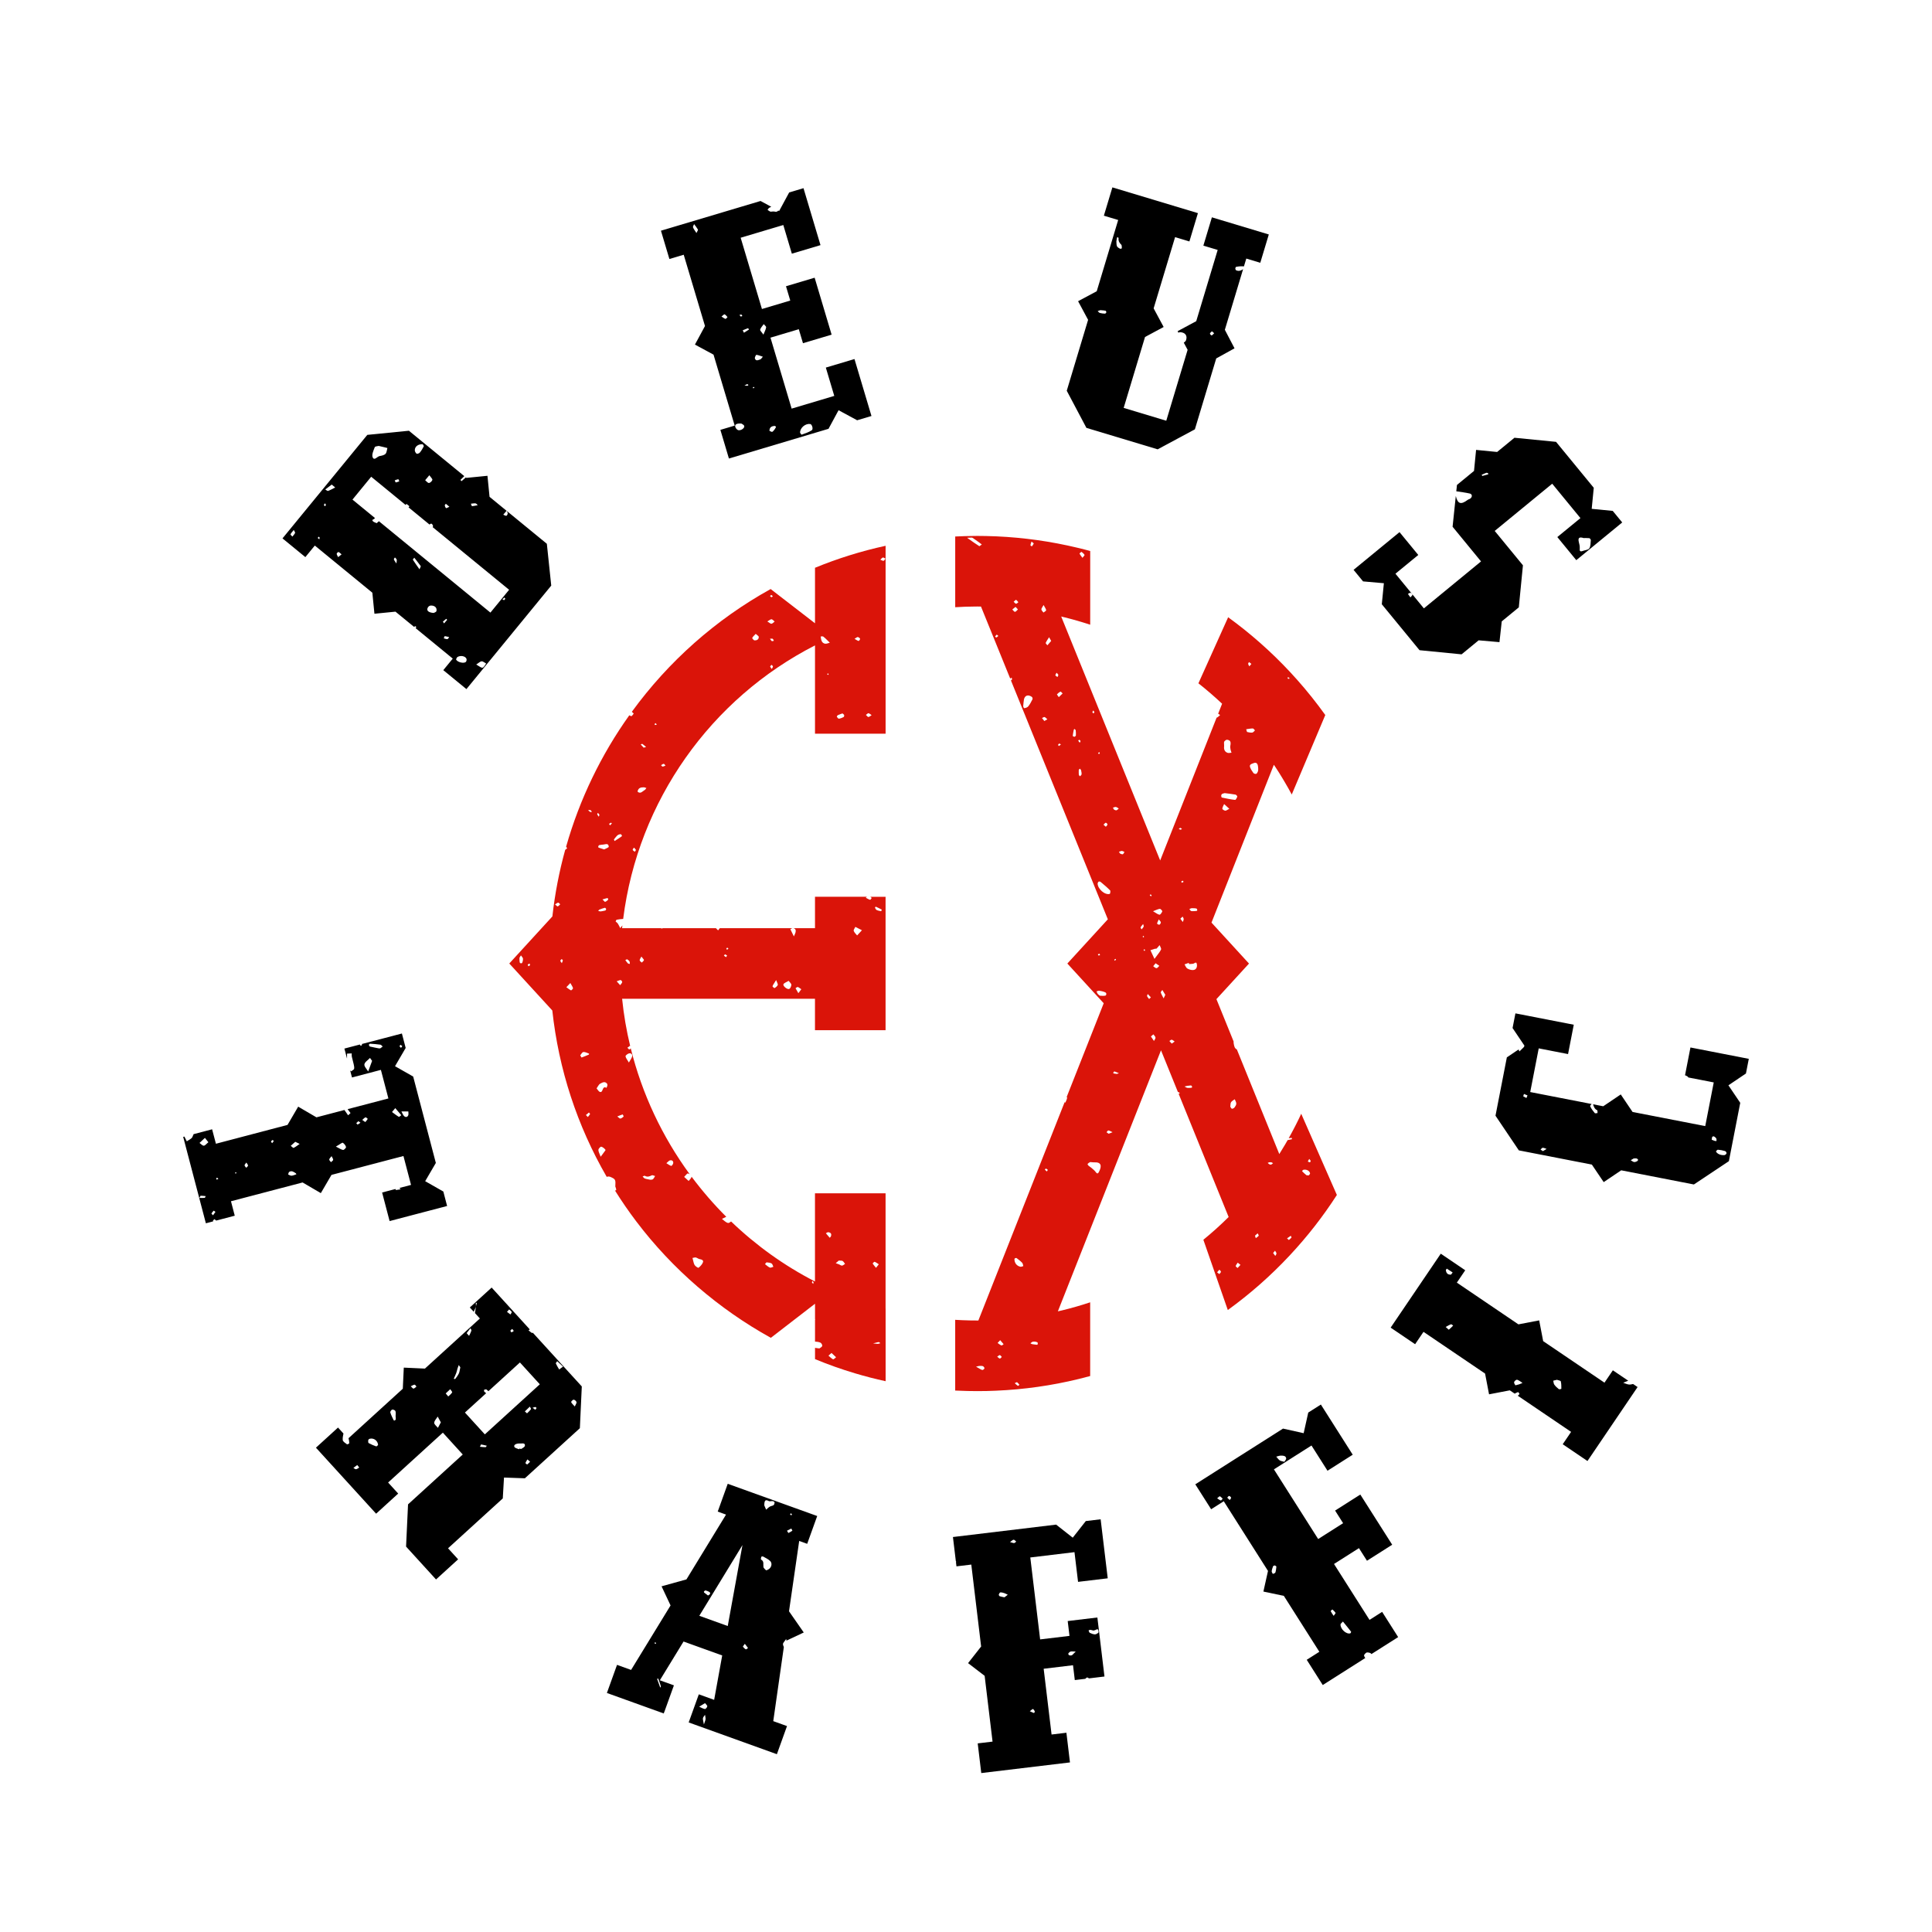 <?xml version="1.0" encoding="utf-8"?>
<!-- Generator: Adobe Illustrator 26.0.1, SVG Export Plug-In . SVG Version: 6.00 Build 0)  -->
<svg version="1.1" id="Слой_1" xmlns="http://www.w3.org/2000/svg" xmlns:xlink="http://www.w3.org/1999/xlink" x="0px" y="0px"
	 viewBox="0 0 1000 1000" style="enable-background:new 0 0 1000 1000;" xml:space="preserve">
<style type="text/css">
	.st0{fill:#DA1409;}
</style>
<g>
	<polygon points="581.03,494.59 581.04,494.58 581.03,494.56 	"/>
	<path d="M789.01,541.18l-0.07-0.1c0,0.05,0.01,0.09,0.01,0.14L789.01,541.18z"/>
	<path class="st0" d="M458.37,677.33v-59.68h-36.54v45.64c-16.03-8.24-30.62-18.76-43.42-31.06c-0.57,0.46-1.13,0.86-1.59,0.77
		c-1.14-0.23-2.11-1.35-3.15-2.1c0.68-0.33,1.38-0.67,2.25-1.09c-6.49-6.47-12.49-13.42-17.96-20.76c-0.1,0.76-0.97,1.48-1.51,2.22
		c-0.68-0.62-1.36-1.23-2.33-2.11c0.82-0.79,1.48-1.86,1.94-1.78c0.29,0.05,0.64,0.21,0.96,0.43
		c-14.21-19.4-24.68-41.54-30.54-65.19c-0.18,0.25-0.46,0.47-0.73,0.59c-0.15,0.06-0.54-0.46-1.02-0.9
		c0.58-0.43,0.94-0.71,1.31-0.99c0.05,0.07,0.11,0.14,0.17,0.21c-1.94-8.03-3.36-16.23-4.2-24.56v0h99.82v16.25h36.54v-16.25v-36.54
		v-16.25h-7.91c0.25,0.2,0.49,0.42,0.74,0.61c-0.28,0.34-0.64,1-0.82,0.95c-0.69-0.18-1.32-0.59-2.24-1.06
		c0.19-0.17,0.37-0.34,0.53-0.51h-26.83v16.25h-11.28c1.17,0.19,1.52,1.04,1.19,2.23c-0.13,0.48-0.37,0.92-0.84,2.03
		c-0.95-1.93-1.39-2.82-1.83-3.72c0.35-0.17,0.7-0.46,1.04-0.54h-37.56c-0.17,0.25-0.53,0.65-0.88,1.14
		c-0.41-0.42-0.78-0.79-1.12-1.14h-27.49c-0.23,0.09-0.48,0.24-0.64,0.17c-0.11-0.05-0.22-0.1-0.33-0.17h-20.12
		c0.05-0.48,0.11-0.95,0.17-1.43c-0.37,0.47-0.75,0.93-1.12,1.4c-0.4-0.78-0.76-1.59-1.23-2.32c-0.29-0.44-0.77-0.75-1.16-1.12
		c0.19-0.34,0.31-0.86,0.52-0.89c1.12-0.21,2.25-0.37,3.39-0.42c7.67-61.18,45.46-114.09,99.29-141.58v45.7h36.54v-59.69v-37.57
		c-12.65,2.75-24.86,6.59-36.54,11.38v28.73l-22.96-17.72c-28.49,15.76-52.95,37.57-71.85,63.54c0.33,0.3,0.64,0.63,0.98,0.92
		c-0.42,0.47-0.9,1.37-1.24,1.32c-0.35-0.05-0.68-0.22-1.05-0.44c-14.58,20.45-25.72,43.44-32.71,68.03
		c0.18,0.26,0.35,0.5,0.55,0.79c-0.39,0.3-0.75,0.71-1.02,0.83c-3.09,11.19-5.33,22.7-6.63,34.46l-22.31,24.37l22.27,24.32
		c3.31,30.51,12.86,59.66,28.18,86.14c0.34-0.3,1.32-0.25,1.87-0.01c2.68,1.17,2.77,1.41,2.56,4.97c0.37,1.04,0.91,2.2-0.19,2.06
		c3.42,5.44,7.07,10.78,11,15.96c18.73,24.75,42.68,45.35,69.69,60.31l22.87-17.65v7.97c0.02,0.05,0.06,0.1,0.07,0.15
		c0.02,0.1-0.01,0.2-0.07,0.32v11.16c0.94,0.02,1.91,0.18,2.77,0.53c0.49,0.2,1.02,1.11,0.97,1.64c-0.05,0.49-0.81,0.96-1.35,1.3
		c-0.25,0.15-0.7-0.03-1.46-0.1c-0.23-0.05-0.56-0.08-0.93-0.14v5.84c6.76,2.8,13.65,5.25,20.67,7.34
		c5.21,1.56,10.53,2.94,15.87,4.09V677.33z M453.27,469.29c1.06,0.48,2.11,0.97,3.13,1.52c0.03,0.02-0.27,0.85-0.32,0.84
		c-0.8-0.16-1.64-0.3-2.37-0.66c-0.39-0.2-0.58-0.81-0.84-1.22C453.06,469.53,453.23,469.27,453.27,469.29z M442.74,479.75
		c1.06,0.55,2.13,1.1,3.39,1.74c-1.55,1.67-2.02,2.18-2.49,2.69c-0.61-0.78-1.47-1.48-1.75-2.37
		C441.71,481.27,442.43,480.45,442.74,479.75z M412.93,510.87c0.66,0.24,1.23,0.76,1.83,1.16c-0.38,0.51-0.76,1.02-1.53,2.04
		c-0.7-1.23-1.08-1.9-1.46-2.58C412.17,511.27,412.66,510.77,412.93,510.87z M405.5,509.49c0.28-0.73,1.52-1.07,2.69-1.81
		c0.61,0.82,1.41,1.42,1.4,2.01c-0.01,0.76-0.48,1.9-1.08,2.18C407.57,512.33,405.15,510.39,405.5,509.49z M401.73,507.28
		c0.51,1.45,1.02,2.17,0.84,2.56c-0.31,0.66-1.01,1.19-1.66,1.59c-0.13,0.08-1.12-0.72-1.06-0.94
		C400.03,509.83,400.53,509.26,401.73,507.28z M376.67,490.59c0.12,0.01,0.35,0.38,0.31,0.43c-0.15,0.21-0.38,0.35-0.69,0.61
		c-0.16-0.37-0.27-0.61-0.38-0.84C376.17,490.71,376.42,490.57,376.67,490.59z M375.27,493.96c0.38,0.14,0.72,0.4,1.07,0.61
		c-0.18,0.29-0.35,0.57-0.53,0.86c-0.33-0.23-0.66-0.47-1.11-0.78C374.96,494.32,375.19,493.93,375.27,493.96z M428.65,349.34
		c-0.17-0.12-0.34-0.23-0.52-0.36c0.11-0.16,0.21-0.31,0.31-0.46c0.16,0.12,0.38,0.21,0.46,0.37
		C428.94,348.98,428.74,349.19,428.65,349.34z M456.98,288.57c0.4-0.06,0.88,0.35,1.32,0.56c-0.31,0.4-0.55,1.02-0.94,1.13
		c-0.4,0.11-0.94-0.28-1.71-0.57C456.24,289.17,456.58,288.64,456.98,288.57z M449.53,369.16c0.59,0.14,1.09,0.65,1.62,1
		c-0.55,0.34-1.08,0.84-1.68,0.96c-0.3,0.06-0.72-0.59-1.28-1.08C448.77,369.64,449.22,369.09,449.53,369.16z M443.98,329.74
		c0.46,0.07,1.04,0.48,1.21,0.9c0.1,0.24-0.58,1.16-0.77,1.12c-0.61-0.13-1.15-0.57-2.11-1.11
		C443.18,330.15,443.62,329.69,443.98,329.74z M433.65,370.18c0.81-0.39,1.67-0.65,2.42-0.92c0.42,0.4,0.8,0.59,0.86,0.87
		c0.07,0.31-0.05,0.9-0.26,1c-0.77,0.39-1.61,0.75-2.45,0.86c-0.32,0.04-0.8-0.55-1.07-0.96C433.08,370.9,433.4,370.3,433.65,370.18
		z M426.1,329.48c0.72,0.5,1.34,1.17,1.98,1.78c0.48,0.46,0.95,0.93,1.43,1.4c-0.84,0.19-1.73,0.67-2.5,0.51
		c-1.73-0.36-2.02-1.93-2.22-3.73C425.28,329.45,425.81,329.28,426.1,329.48z M399.51,346.27c-0.46-0.65-0.87-0.98-0.86-1.29
		c0.02-0.3,0.47-0.58,0.74-0.86c0.23,0.27,0.61,0.52,0.66,0.82C400.09,345.24,399.8,345.6,399.51,346.27z M399.5,331.82
		c-0.3-0.12-0.48-0.56-0.98-1.21c0.76,0,1.19-0.13,1.4,0.03c0.3,0.22,0.44,0.67,0.64,1.02C400.2,331.72,399.78,331.93,399.5,331.82z
		 M399.18,307.96c0.31,0.12,0.55,0.4,0.82,0.61c-0.21,0.19-0.41,0.52-0.63,0.53c-0.23,0.01-0.47-0.29-0.79-0.51
		C398.82,308.33,399.08,307.92,399.18,307.96z M399.36,320.52c0.58,0.11,1.06,0.77,1.59,1.19c-0.55,0.41-1.05,1.05-1.65,1.14
		c-0.45,0.08-1.02-0.53-2.13-1.19C398.32,321.03,398.9,320.44,399.36,320.52z M391.15,328.09c0.71,0.67,1.56,1.1,1.58,1.56
		c0.06,1.38-1.06,1.86-2.18,1.81c-0.45-0.02-1.29-1.08-1.2-1.28C389.71,329.48,390.38,328.94,391.15,328.09z M343.55,395.36
		c0.3,0,0.6,0.59,0.91,0.92c-0.5,0.18-0.99,0.45-1.5,0.51c-0.19,0.03-0.45-0.4-0.79-0.73C342.66,395.79,343.1,395.36,343.55,395.36z
		 M339.31,374.28c0.18,0.21,0.36,0.41,0.66,0.76c-0.4,0.11-0.64,0.24-0.87,0.22c-0.12-0.01-0.33-0.35-0.29-0.45
		C338.91,374.6,339.14,374.45,339.31,374.28z M332.47,385.04c0.69,0.47,1.31,1.05,1.95,1.59c-0.31,0.09-0.62,0.18-1.25,0.36
		c-0.43-0.47-0.97-1.06-1.52-1.65C331.93,385.22,332.32,384.94,332.47,385.04z M333.47,407.52c0.41,0.13,0.76,0.25,1.11,0.36
		c-0.19,0.26-0.36,0.54-0.57,0.78c-0.12,0.14-0.29,0.23-0.45,0.33c-1.04,0.63-1.9,1.92-3.36,0.96c-0.12-0.08-0.2-0.35-0.16-0.5
		C330.54,407.58,332.01,407.49,333.47,407.52z M328.14,438.72c0.35,0.38,0.77,0.72,1.01,1.16c0.08,0.14-0.32,0.54-0.59,0.99
		c-0.39-0.33-0.96-0.59-1.07-0.99C327.41,439.58,327.9,439.11,328.14,438.72z M270.04,498.56c-1.33,0.29-1.05-0.99-1.16-1.81
		c-0.02-0.18,0-0.37,0-1.03c0.11-0.18,0.43-0.7,0.75-1.22c0.38,0.58,1.03,1.14,1.07,1.74C270.74,497.04,270.43,498.47,270.04,498.56
		z M274.33,499.54c-0.08,0.23-0.45,0.35-0.79,0.6c-0.18-0.35-0.46-0.77-0.41-0.83c0.26-0.25,0.62-0.4,0.95-0.58
		C274.18,499,274.41,499.32,274.33,499.54z M309.46,420.75c0.27,0.31,0.59,0.59,0.78,0.94c0.08,0.15-0.12,0.45-0.31,1.03
		c-0.41-0.61-0.71-0.91-0.81-1.26C309.06,421.28,309.34,420.99,309.46,420.75z M288.65,469.16c-0.22,0.08-0.68-0.5-1.37-1.05
		c0.76-0.44,1.2-0.88,1.65-0.89c0.34,0,0.68,0.55,1.03,0.86C289.53,468.47,289.15,468.98,288.65,469.16z M290.8,498.54
		c-0.43-0.67-0.81-1-0.77-1.27c0.04-0.32,0.45-0.58,0.69-0.87c0.21,0.22,0.57,0.43,0.58,0.66
		C291.31,497.41,291.08,497.77,290.8,498.54z M295.56,512.62c-0.86-0.44-1.62-1.07-2.41-1.64c0.53-0.56,1.06-1.12,2.06-2.17
		c0.69,1.26,1.22,1.93,1.37,2.68C296.65,511.8,295.7,512.69,295.56,512.62z M300.32,546.24c0.5-0.57,1.01-1.65,1.63-1.72
		c0.94-0.1,1.95,0.5,2.93,0.83c0.03,0.01,0.02,0.46-0.06,0.49c-1.25,0.54-2.5,1.06-3.78,1.52
		C300.96,547.39,300.68,546.81,300.32,546.24z M304.26,578.18c-0.33-0.35-0.66-0.69-0.99-1.04c0.52-0.44,1.04-0.88,1.57-1.32
		c0.27,0.38,0.64,0.74,0.58,0.84C305.09,577.19,304.66,577.67,304.26,578.18z M305.55,420.28c-0.33-0.14-0.59-0.45-1.18-0.92
		c0.7-0.04,1.06-0.18,1.26-0.05c0.31,0.21,0.5,0.59,0.75,0.89C306.09,420.24,305.77,420.38,305.55,420.28z M310.91,598.72
		c-0.61-1.71-1.22-2.65-1.18-3.56c0.02-0.6,1.1-1.73,1.46-1.64c0.85,0.21,1.67,0.92,2.23,1.65
		C313.55,595.33,312.6,596.36,310.91,598.72z M313.89,563.07c-2.38-1.39-1.55,2.88-3.48,2.07c-0.57-0.24-0.93-1-1.62-1.79
		c0.68-0.93,1.11-2.06,1.9-2.46c1.01-0.52,2.32-1.38,3.45-0.07c0.21,0.24,0.29,0.71,0.24,1.05
		C314.32,562.28,314.06,562.67,313.89,563.07z M309.65,471.55c0.18-0.25,0.32-0.62,0.56-0.72c0.94-0.39,1.9-0.72,2.88-0.97
		c0.16-0.04,0.6,0.4,0.64,0.66c0.04,0.24-0.24,0.71-0.47,0.78c-0.84,0.23-1.71,0.33-2.39,0.45
		C310.34,471.66,310,471.6,309.65,471.55z M314.79,465.68c-0.46,0.45-1,0.91-1.58,1.11c-0.21,0.07-0.65-0.57-1.37-1.25
		c1.17-0.34,1.91-0.57,2.67-0.73C314.54,464.8,314.89,465.59,314.79,465.68z M312.7,439.66c-1.13-0.36-1.99-0.62-2.83-0.92
		c-0.12-0.04-0.28-0.31-0.25-0.41c0.1-0.31,0.23-0.8,0.44-0.86c0.68-0.19,1.41-0.26,2.12-0.31c1.16-0.08,2.78-0.96,2.91,1.11
		C315.11,438.7,313.45,439.24,312.7,439.66z M315.75,427.22c-0.22-0.34-0.36-0.57-0.51-0.8c0.33-0.2,0.64-0.45,0.99-0.59
		c0.09-0.04,0.31,0.24,0.47,0.37C316.42,426.5,316.14,426.81,315.75,427.22z M318.09,435.32c-0.1-0.3-0.37-0.76-0.27-0.88
		c1.01-1.18,1.76-2.8,3.66-2.64c0.2,0.37,0.54,0.89,0.49,0.93c-0.53,0.44-1.12,0.82-1.7,1.2
		C319.56,434.41,318.82,434.86,318.09,435.32z M331.99,495.11c0.82,1.12,1.39,1.61,1.31,1.84c-0.18,0.5-0.71,0.86-1.1,1.28
		c-0.39-0.39-1.07-0.75-1.1-1.17C331.05,496.56,331.55,496,331.99,495.11z M324.64,496.54c0.45,0.29,0.92,0.65,1.19,1.1
		c0.2,0.33,0.12,0.85,0.16,1.29c-0.34-0.09-0.78-0.08-1-0.3c-0.49-0.48-0.86-1.08-1.33-1.7
		C324.15,496.73,324.5,496.46,324.64,496.54z M321.29,507.29c0.29,0.01,0.83,0.8,0.75,1.1c-0.16,0.56-0.68,1.02-1.05,1.53
		c-0.49-0.54-0.97-1.08-1.79-1.99C320.12,507.62,320.71,507.26,321.29,507.29z M322.77,577.93c-0.47,0.45-1.06,0.92-1.67,1.03
		c-0.35,0.07-0.83-0.53-1.59-1.08c1.14-0.46,1.95-0.81,2.78-1.06C322.35,576.81,322.87,577.83,322.77,577.93z M327.2,546.77
		c-0.2,0.92-0.89,1.73-1.69,3.2c-0.86-1.5-1.62-2.33-1.73-3.25c-0.05-0.43,1.07-1.3,1.78-1.48
		C326.53,544.99,327.45,545.62,327.2,546.77z M337.93,610.38c-0.36,0.29-1.02,0.2-1.35,0.25c-1.09-0.23-2.01-0.34-2.85-0.65
		c-0.43-0.16-0.74-0.67-1.11-1.02c0.39-0.13,0.92-0.5,1.16-0.36c1.3,0.77,2.38,0.34,3.58-0.26c0.41-0.21,1.13,0.24,1.71,0.38
		C338.7,609.29,338.43,609.98,337.93,610.38z M347.46,603.47c-0.74-0.16-1.39-0.72-2.55-1.41c0.89-0.72,1.31-1.31,1.84-1.44
		c1-0.25,1.82,0.25,1.72,1.39C348.41,602.55,347.7,603.52,347.46,603.47z M363.86,653.32c-0.39,1.12-1.36,2.12-2.3,2.87
		c-0.21,0.17-1.61-0.73-2.03-1.42c-0.54-0.9-0.65-2.07-1.09-3.65c0.74-0.12,1.28-0.35,1.74-0.24c0.68,0.16,1.29,0.73,1.97,0.84
		C363.17,651.88,364.23,652.27,363.86,653.32z M398.48,656.1c-0.91-0.39-1.67-1.15-2.52-1.78c0.42-0.48,0.66-0.95,0.85-0.93
		c0.87,0.1,1.82,0.16,2.55,0.57c0.48,0.27,0.63,1.13,0.93,1.72C399.68,655.84,398.94,656.3,398.48,656.1z M420.92,664.55
		c-0.31-0.36-0.59-0.56-0.66-0.81c-0.05-0.2,0.18-0.47,0.28-0.7c0.18,0.2,0.45,0.37,0.52,0.6
		C421.14,663.85,421,664.13,420.92,664.55z M428.61,637.79c1.23,0.11,1.96,0.7,1.49,2.08c-0.1,0.3-0.41,0.53-0.63,0.8
		c-0.66-0.77-1.31-1.53-2-2.34C428.03,638.06,428.33,637.77,428.61,637.79z M431.19,703.58c-0.89-0.44-1.6-1.24-2.38-1.9
		c0.44-0.39,0.89-0.78,1.58-1.39c0.88,0.83,1.62,1.53,2.36,2.22C432.22,702.89,431.47,703.72,431.19,703.58z M435.83,655.08
		c-0.45,0.06-0.96-0.41-1.46-0.61c-0.59-0.24-1.2-0.44-1.8-0.66c0.6-0.51,1.21-1.01,1.61-1.35c0.94,0.1,1.58-0.02,1.98,0.24
		c0.51,0.34,0.83,0.98,1.23,1.48C436.87,654.52,436.38,655.01,435.83,655.08z M452.69,653.1c0.78,0.29,1.46,0.84,2.18,1.29
		c-0.39,0.49-0.77,0.98-1.44,1.83c-0.78-0.95-1.33-1.54-1.74-2.21C451.65,653.93,452.48,653.02,452.69,653.1z M454.46,695.57
		c-0.36,0.04-0.73-0.05-2.54-0.23c1.96-0.47,2.45-0.68,2.93-0.67c0.28,0.01,0.54,0.37,0.82,0.57
		C455.26,695.36,454.86,695.52,454.46,695.57z"/>
	<path class="st0" d="M673.51,576.48c-0.4,0.88-0.82,1.74-1.23,2.61c-0.27,0.56-0.54,1.11-0.82,1.66c-0.26,0.52-0.51,1.05-0.78,1.56
		c-0.33,0.65-0.66,1.3-1.01,1.95c-0.39,0.78-0.8,1.55-1.23,2.31c-0.46,0.86-0.94,1.71-1.41,2.56c0.53-0.06,1.05-0.12,1.57-0.17
		c0.02,0,0.13,0.69,0.12,0.69c-0.74,0.17-1.49,0.33-2.24,0.48c-0.45,0.8-0.9,1.59-1.38,2.38c-0.9,1.55-1.84,3.09-2.81,4.62
		c-0.04,0.07-0.09,0.14-0.13,0.21l-21.97-54.15c-0.63-0.28-1.13-0.81-1.35-1.8c-0.04-0.18-0.09-0.36-0.14-0.55
		c-0.18-0.72-0.23-1.3-0.19-1.78l-8.89-21.91l16.86-18.41l-19.41-21.2l32.28-81.7c0.39,0.57,0.77,1.15,1.15,1.73
		c0.46,0.71,0.91,1.42,1.38,2.13c0.48,0.75,0.95,1.51,1.41,2.28c0.22,0.35,0.43,0.69,0.63,1.05c0.35,0.56,0.69,1.13,1.02,1.71
		c1.27,2.14,2.5,4.31,3.67,6.5l17.36-41.14c-4.52-6.31-9.38-12.4-14.57-18.24c-9.52-10.74-20.16-20.6-31.57-29.29
		c-1.38-1.05-2.75-2.07-4.14-3.08l-15.39,34.2c4.23,3.33,8.32,6.86,12.26,10.56l-2.04,5.18c0.35,0.24,0.68,0.47,1.01,0.69
		c-0.61,0.47-1.17,1.19-1.83,1.38l-29.19,73.88l-51.23-126.26c0.63,0.15,1.26,0.29,1.88,0.45c1.05,0.26,2.08,0.52,3.11,0.8
		c0.51,0.13,1.01,0.27,1.51,0.41c1.25,0.34,2.5,0.71,3.74,1.08c0.57,0.17,1.14,0.34,1.7,0.52c0.44,0.13,0.89,0.28,1.32,0.41
		c0.58,0.18,1.17,0.38,1.75,0.57V285.2c-0.96-0.27-1.94-0.52-2.9-0.77c-0.63-0.17-1.27-0.33-1.89-0.48
		c-0.57-0.15-1.15-0.29-1.72-0.41c-0.57-0.15-1.14-0.28-1.72-0.4c-1.16-0.28-2.33-0.54-3.5-0.79c-13.84-2.98-28.04-4.63-42.21-4.91
		c-1.5-0.04-2.98-0.05-4.49-0.05c-0.54,0-1.06,0.01-1.6,0.02c-3.28,0.02-6.56,0.12-9.84,0.28v36.61c3.28-0.22,6.55-0.33,9.84-0.35
		c0.54-0.01,1.06-0.02,1.6-0.02c0.64,0,1.27,0.02,1.9,0.03l15.12,37.26c0.24-0.16,0.49-0.31,0.73-0.47c0.08,0.34,0.33,0.83,0.2,0.98
		c-0.16,0.18-0.35,0.33-0.54,0.48l50.15,123.62l-20.96,22.9l18.82,20.56l-19.16,48.49c0.14,0.14,0.23,0.28,0.22,0.38
		c-0.07,0.87-0.58,1.7-0.91,2.54c-0.13-0.06-0.26-0.11-0.4-0.17L506.4,683.49c-0.18,0-0.36,0-0.55,0c-0.54,0-1.06-0.01-1.6-0.02
		c-0.8,0-1.62,0-2.42-0.02l-0.17-0.01c-2.41-0.05-4.83-0.15-7.25-0.3v36.61c2.13,0.11,4.25,0.18,6.37,0.23
		c1.16,0.02,2.31,0.04,3.47,0.04c0.54,0.01,1.06,0.02,1.6,0.02c3.49,0,6.71-0.07,9.74-0.22c14.37-0.61,28.72-2.64,42.64-6.03
		c2.02-0.49,4.04-1.01,6.04-1.56v-38.16c-4.82,1.61-9.71,3.01-14.68,4.21c-0.68,0.16-1.36,0.3-2.04,0.46l53.38-135.11l8.73,21.53
		c0.35,0.18,0.7,0.36,1.05,0.53c-0.2,0.14-0.41,0.34-0.62,0.52l25.85,63.71c-4.17,4.13-8.53,8.07-13.08,11.78l12.65,36.37
		c11.5-8.32,22.25-17.79,31.95-28.16c9.16-9.79,17.36-20.3,24.5-31.4L673.51,576.48z M667.31,350.77c0.09,0.06,0.04,0.37,0.05,0.56
		c-0.28-0.01-0.56,0.01-0.82-0.06c-0.06-0.02-0.03-0.37-0.05-0.71C666.81,350.63,667.1,350.64,667.31,350.77z M634.17,419.6
		c-0.56-0.05-1.53-0.7-1.5-1.01c0.08-0.83,0.59-1.62,0.93-2.42c0.76,0.69,1.51,1.38,2.69,2.46
		C635.28,419.13,634.7,419.65,634.17,419.6z M651.11,396.45c0.1,0.55,0.1,1.13,0.14,1.6c-0.05,0.47,0,0.88-0.14,1.21
		c-0.22,0.48-0.49,1.12-0.89,1.27c-0.39,0.15-1.17-0.07-1.44-0.41c-0.67-0.87-1.27-1.84-1.68-2.86c-0.64-1.6,0.7-1.83,1.7-2.24
		C650.19,394.44,650.87,395.1,651.11,396.45z M646.49,342.68c0.36,0.28,0.72,0.56,1.23,0.95c-0.45,0.54-0.76,0.9-1.06,1.26
		c-0.22-0.43-0.54-0.83-0.61-1.28C646,343.33,646.33,342.99,646.49,342.68z M648.47,377.05c0.37,0,0.73,0.65,1.1,1
		c-0.46,0.4-0.88,1.07-1.38,1.13c-0.86,0.11-1.78-0.1-2.64-0.29c-0.17-0.04-0.23-0.59-0.53-1.43
		C646.25,377.29,647.36,377.04,648.47,377.05z M633.67,383.84c0.31-0.47,1.05-1.03,1.51-0.95c1.72,0.29,2.02,1.11,1.62,3.2
		c-0.12,0.64,0.04,1.35,0.16,2.01c0.09,0.51,0.31,1,0.47,1.5c-0.7,0.03-1.48,0.28-2.09,0.05c-1.95-0.75-1.84-2.49-1.73-3.6
		C633.62,384.91,633.42,384.22,633.67,383.84z M632.56,410.94c0.46-0.25,1.02-0.33,1.35-0.42c2,0.26,3.81,0.44,5.59,0.77
		c0.38,0.07,0.99,0.82,0.92,1.04c-0.22,0.65-0.8,1.73-1.13,1.69c-2.3-0.25-4.58-0.73-6.85-1.21c-0.19-0.04-0.38-0.65-0.36-0.98
		C632.09,411.52,632.3,411.08,632.56,410.94z M559.8,285.65c0.61,0.41,1.17,0.97,1.57,1.59c0.09,0.14-0.54,0.76-1.09,1.49
		c-0.63-0.86-1.16-1.48-1.53-2.18C558.71,286.45,559.69,285.57,559.8,285.65z M506.85,282.67c-1.82-1.13-3.55-2.39-6.3-4.32
		c1.81,0,2.49-0.21,2.87,0.04c1.63,1.06,3.18,2.26,4.76,3.41C507.72,282.11,507.04,282.79,506.85,282.67z M515.7,329.97
		c-0.12,0.06-0.44-0.33-0.66-0.52c0.29-0.33,0.58-0.66,0.86-0.99c0.38,0.31,0.61,0.5,0.85,0.69
		C516.4,329.44,516.09,329.78,515.7,329.97z M508.44,709.09c-0.68-0.14-1.29-0.62-1.93-0.96c-0.44-0.24-0.88-0.49-1.32-0.73
		c0.49-0.12,0.98-0.26,1.47-0.37c0.17-0.04,0.36-0.02,0.72-0.04c0.36,0.03,0.96-0.06,1.42,0.16c0.37,0.18,0.83,0.84,0.75,1.12
		C509.43,708.64,508.77,709.15,508.44,709.09z M517.53,703.18c-0.4-0.02-0.77-0.5-1.38-0.95c0.6-0.39,1.01-0.87,1.36-0.82
		c0.37,0.05,0.68,0.6,1.01,0.94C518.19,702.64,517.85,703.19,517.53,703.18z M518.34,696.4c-0.72-0.29-1.33-0.83-1.99-1.28
		c0.37-0.4,0.75-0.79,1.35-1.44c0.72,0.84,1.25,1.46,1.77,2.07C519.09,695.99,518.59,696.5,518.34,696.4z M526.85,717.3
		c-0.49-0.28-0.89-0.73-1.62-1.37c0.63-0.26,1.09-0.59,1.22-0.48c0.47,0.36,0.82,0.87,1.22,1.32
		C527.4,716.96,526.98,717.38,526.85,717.3z M528.16,655.66c-1.9-0.4-3.07-1.95-3.09-3.89c0.07-0.16,0.1-0.42,0.21-0.46
		c0.29-0.1,0.72-0.27,0.9-0.13c1,0.75,2.02,1.52,2.88,2.42c0.38,0.4,0.41,1.13,0.61,1.72C529.17,655.45,528.62,655.76,528.16,655.66
		z M536.82,696.05c-0.86-0.08-1.71-0.17-2.56-0.32c-0.32-0.06-0.61-0.29-0.92-0.44c0.35-0.26,0.67-0.6,1.06-0.77
		c0.31-0.14,0.7-0.07,1.26-0.11c0.32,0.08,0.86,0.14,1.31,0.37c0.17,0.08,0.17,0.59,0.16,0.9
		C537.13,695.8,536.92,696.05,536.82,696.05z M541.84,606.35c-0.31-0.27-0.61-0.55-1.03-0.92c0.2-0.25,0.43-0.62,0.5-0.59
		c0.37,0.15,0.77,0.35,1.01,0.65C542.39,605.59,542.01,606.05,541.84,606.35z M568.94,606.3c-0.47,0.96-0.88,1.65-1.83,0.31
		c-0.63-0.88-1.56-1.55-2.39-2.28c-0.42-0.37-0.93-0.62-1.34-1c-0.23-0.22-0.53-0.77-0.45-0.86c0.32-0.38,0.75-0.71,1.2-0.91
		c0.31-0.14,0.73-0.03,0.66-0.03c0.8,0.05,1.17,0.12,1.54,0.1C570.04,601.42,570.34,603.45,568.94,606.3z M612.61,456.45
		c-0.26,0.13-0.52,0.27-0.93,0.48c-0.1-0.3-0.28-0.65-0.22-0.71c0.21-0.19,0.51-0.34,0.79-0.35
		C612.36,455.86,612.49,456.25,612.61,456.45z M600.34,470.42c0.4-0.04,1.35,1.04,1.25,1.31c-0.25,0.7-1.05,1.8-1.44,1.73
		c-0.97-0.18-1.83-0.93-3.34-1.81C598.4,471.06,599.35,470.52,600.34,470.42z M600.2,489.19c0.28,0.77,0.98,1.73,0.75,2.26
		c-0.55,1.26-1.55,2.31-3.4,4.87c-1.15-2.47-1.62-3.48-2.09-4.49c0.78-0.25,1.55-0.52,2.33-0.75c0.28-0.08,0.7,0.05,0.87-0.11
		C599.22,490.43,599.69,489.79,600.2,489.19z M598.9,478.04c0.11-0.62,0.46-1.2,0.89-2.16c0.57,0.78,1.08,1.17,1.06,1.55
		c-0.01,0.43-0.4,1.07-0.78,1.2C599.78,478.74,598.88,478.18,598.9,478.04z M595.54,462.88c0.2,0.2,0.41,0.39,0.57,0.63
		c0.03,0.04-0.29,0.41-0.33,0.39c-0.24-0.12-0.45-0.31-0.68-0.5C595.29,463.17,595.41,463.03,595.54,462.88z M572.36,425.85
		c0.29-0.02,0.91,0.61,0.87,0.89c-0.05,0.42-0.54,0.79-0.85,1.18c-0.35-0.3-0.7-0.6-1.21-1.04
		C571.68,426.41,572,425.88,572.36,425.85z M568.93,389.3c0.12,0.16,0.36,0.36,0.33,0.46c-0.07,0.23-0.29,0.4-0.45,0.6
		c-0.12-0.15-0.24-0.3-0.44-0.56C568.55,389.63,568.74,389.47,568.93,389.3z M525.36,316.68c-0.42,0.04-0.92-0.77-1.39-1.21
		c0.52-0.42,1.04-0.84,1.68-1.35c0.55,0.59,0.88,0.95,1.22,1.31C526.37,315.88,525.89,316.63,525.36,316.68z M525.91,312.49
		c-0.34,0.01-0.69-0.54-1.24-1.02c0.56-0.46,1.09-1.07,1.24-0.98c0.48,0.27,0.81,0.79,1.2,1.22
		C526.7,311.99,526.31,312.48,525.91,312.49z M534.42,361.93c-0.64,1.29-1.31,2.59-2.21,3.7c-0.45,0.55-1.38,0.84-2.12,0.92
		c-0.22,0.02-0.55-1.09-0.49-0.96c0.19-1.75,0.22-2.67,0.4-3.55c0.43-2.11,2.15-2.69,4.08-1.34
		C534.36,360.88,534.57,361.63,534.42,361.93z M534.07,282.82c-0.25-0.21-0.73-0.45-0.72-0.64c0.05-0.53,0.3-1.05,0.56-1.85
		c0.6,0.5,1.2,0.9,1.16,1C534.82,281.87,534.42,282.34,534.07,282.82z M540.15,313.15c0.7,1.33,1.28,2,1.32,2.7
		c0.02,0.37-0.88,0.8-1.37,1.2c-0.38-0.53-1-1.03-1.08-1.61C538.96,314.94,539.52,314.36,540.15,313.15z M540.54,373.2
		c-0.43-0.56-0.81-1.05-1.19-1.54c0.45-0.19,0.99-0.62,1.34-0.5c0.54,0.19,0.95,0.76,1.42,1.16
		C541.68,372.56,541.25,372.8,540.54,373.2z M542.13,334c-0.31-0.42-0.97-1-0.87-1.24c0.46-1.03,1.14-1.96,1.74-2.93
		c0.3,0.52,0.59,1.04,1.09,1.91C543.33,332.61,542.73,333.31,542.13,334z M546.28,349.58c-0.11-0.23,0.29-0.73,0.58-1.38
		c0.44,0.5,0.86,0.77,0.91,1.1c0.05,0.34-0.25,0.73-0.4,1.1C546.99,350.14,546.46,349.95,546.28,349.58z M548.04,386.14
		c-0.13-0.22-0.41-0.49-0.35-0.64c0.09-0.26,0.36-0.53,0.62-0.62c0.15-0.05,0.42,0.24,0.81,0.49
		C548.65,385.7,548.35,385.92,548.04,386.14z M548.03,360.84c-0.46-0.69-1.01-1.39-0.94-1.46c0.53-0.56,1.15-1.09,1.83-1.4
		c0.19-0.08,0.72,0.62,1.09,0.95C549.41,359.51,548.81,360.08,548.03,360.84z M556.87,380.74c-0.02,0.23-0.51,0.43-0.78,0.65
		c-0.29-0.16-0.85-0.35-0.84-0.48c0.12-1.08,0.33-2.15,0.55-3.22c0.03-0.15,0.23-0.26,0.35-0.4c0.22,0.25,0.6,0.47,0.63,0.74
		C556.89,378.93,556.93,379.84,556.87,380.74z M558.65,382.93c0.26,0.1,0.53,0.37,0.62,0.62c0.06,0.17-0.19,0.45-0.4,0.89
		c-0.35-0.47-0.6-0.77-0.78-1.1C558.07,383.31,558.52,382.88,558.65,382.93z M559.01,401.81c-0.21-0.27-0.57-0.52-0.61-0.81
		c-0.09-0.7-0.03-1.42-0.03-2.57c0,0,0.29-0.29,0.58-0.58c0.21,0.27,0.52,0.51,0.6,0.82c0.17,0.69,0.33,1.42,0.27,2.11
		C559.79,401.15,559.3,401.47,559.01,401.81z M565.91,369.26c-0.18-0.22-0.35-0.44-0.53-0.66c0.2-0.35,0.36-0.62,0.51-0.88
		c0.2,0.32,0.48,0.62,0.57,0.97C566.5,368.82,566.11,369.07,565.91,369.26z M568.13,457.18c0.18-0.3,0.29-0.75,0.55-0.86
		c0.27-0.12,0.77-0.03,1.01,0.17c1.68,1.41,3.37,2.82,4.91,4.38c0.28,0.28,0.05,1.73-0.19,1.8
		C571.88,463.44,568.06,460.03,568.13,457.18z M569.16,493.67c0.07,0.25,0.13,0.5,0.2,0.75c-0.29,0.04-0.58,0.12-0.87,0.1
		c-0.07,0-0.11-0.33-0.19-0.6C568.6,493.83,568.88,493.75,569.16,493.67z M572.47,515.09c-0.21,0.47-1.89,0.37-2.89,0.32
		c-0.46-0.03-0.98-0.5-1.33-0.9c-0.33-0.37-0.48-0.92-0.72-1.38c0.49-0.14,0.98-0.28,1.21-0.34c0.83,0.14,1.39,0.17,1.9,0.34
		C571.6,513.46,573.13,513.6,572.47,515.09z M573.83,586.83c-0.37-0.27-0.73-0.53-1.09-0.79c0.32-0.33,0.71-0.99,0.95-0.93
		c0.75,0.16,1.45,0.59,2.16,0.92C575.22,586.28,574.59,586.53,573.83,586.83z M577.56,417.69c0.54,0.08,1.02,0.52,1.52,0.81
		c-0.4,0.32-0.76,0.76-1.21,0.9c-0.33,0.11-0.79-0.18-1.19-0.3c-0.22-0.34-0.44-0.68-0.66-1.02
		C576.54,417.94,577.08,417.62,577.56,417.69z M577.65,496.66c-0.15,0.23-0.37,0.41-0.56,0.61c-0.11-0.13-0.23-0.27-0.4-0.47
		c0.23-0.18,0.43-0.37,0.66-0.51C577.37,496.27,577.67,496.62,577.65,496.66z M578.01,555.86c-0.45-0.06-1-0.12-1.53-0.23
		c-0.13-0.03-0.33-0.33-0.31-0.35c0.2-0.27,0.52-0.76,0.66-0.71c0.8,0.24,1.56,0.62,2.33,0.95
		C578.81,555.62,578.46,555.72,578.01,555.86z M581.03,494.59v-0.03l0.01,0.01L581.03,494.59z M581.13,442.16
		c-0.37,0.13-0.92-0.22-1.38-0.37c-0.2-0.29-0.4-0.57-0.6-0.86c0.49-0.17,0.99-0.47,1.48-0.47c0.46,0,0.93,0.33,1.39,0.52
		C581.73,441.4,581.52,442.02,581.13,442.16z M590.37,480.01c0.25-0.56,0.74-1.01,1.32-1.74c0.13,0.61,0.39,1.06,0.26,1.35
		c-0.23,0.53-0.69,0.95-1.05,1.42C590.71,480.69,590.27,480.23,590.37,480.01z M591.42,484.82c0.12-0.16,0.23-0.3,0.34-0.44
		c0.14,0.14,0.35,0.26,0.39,0.42c0.03,0.11-0.2,0.28-0.31,0.42C591.7,485.09,591.57,484.96,591.42,484.82z M592.45,492.19
		c-0.19-0.09-0.36-0.18-0.53-0.26c0.12-0.22,0.23-0.44,0.35-0.67c0.14,0.14,0.35,0.26,0.4,0.43
		C592.69,491.83,592.53,492.02,592.45,492.19z M594.79,517.09c-0.36-0.48-0.83-0.93-1.05-1.47c-0.11-0.28,0.21-0.74,0.33-1.12
		c0.48,0.52,0.97,1.04,1.62,1.74C595.29,516.61,595.04,516.85,594.79,517.09z M597.28,538.8c-0.46-0.69-0.93-1.38-1.56-2.32
		c0.48-0.42,0.87-0.76,1.26-1.1c0.39,0.55,1.04,1.08,1.1,1.67C598.14,537.6,597.57,538.21,597.28,538.8z M598.61,501.13
		c-0.56,0.02-1.14-0.65-1.71-1.02c0.37-0.45,0.74-0.91,1.24-1.52c0.84,0.57,1.38,0.94,1.92,1.32
		C599.58,500.35,599.11,501.12,598.61,501.13z M602.29,516.76c-0.51-1.01-1.12-1.98-1.48-3.05c-0.1-0.3,0.52-0.86,0.82-1.3
		c0.51,0.84,1.03,1.68,1.53,2.5C602.78,515.72,602.53,516.24,602.29,516.76z M606.5,540.17c-0.44-0.48-0.83-0.91-1.23-1.34
		c0.41-0.24,0.87-0.74,1.22-0.67c0.54,0.11,1.01,0.61,1.5,0.94C607.6,539.39,607.2,539.67,606.5,540.17z M610.11,428.97
		c0.42-0.23,0.69-0.5,0.88-0.45c0.3,0.08,0.54,0.38,0.8,0.59c-0.27,0.12-0.54,0.33-0.81,0.33
		C610.76,429.45,610.53,429.21,610.11,428.97z M612.21,477.23c-0.37-0.51-0.75-1.03-1.25-1.72c0.42-0.4,0.79-0.74,1.15-1.08
		c0.2,0.42,0.56,0.84,0.56,1.26C612.67,476.2,612.38,476.72,612.21,477.23z M616.66,563.02c-0.71,0.05-1.43,0.15-2.12,0.04
		c-0.5-0.08-0.95-0.45-1.42-0.69c0.46-0.11,0.91-0.24,1.37-0.33c0.36-0.07,0.73-0.08,1.39-0.16c0.06,0,0.46-0.1,0.77,0.03
		c0.21,0.09,0.32,0.49,0.4,0.77C617.08,562.77,616.81,563.01,616.66,563.02z M617.65,502.08c-1.02,0.09-2.21-0.26-3.11-0.79
		c-0.66-0.39-0.96-1.4-1.42-2.13c0.73-0.26,1.46-0.52,2.19-0.78c0.05,0.2,0.09,0.41,0.14,0.61c0.7-0.05,1.4-0.04,2.08-0.15
		c0.73-0.12,1.74-1.45,1.98,0.31C619.71,500.49,619.23,501.94,617.65,502.08z M619.34,471.5c-0.91,0.07-1.84,0.19-2.73,0.07
		c-0.37-0.05-0.67-0.66-1-1.01c0.32-0.15,0.62-0.37,0.95-0.44c0.35-0.08,0.74-0.02,1.34-0.02c0.32,0.03,0.89,0,1.41,0.17
		c0.22,0.07,0.33,0.56,0.41,0.89C619.74,471.23,619.48,471.49,619.34,471.5z M631.13,659.46c-0.35-0.27-0.7-0.54-1.16-0.91
		c0.51-0.6,0.84-0.98,1.17-1.37c0.29,0.36,0.83,0.74,0.81,1.09C631.93,658.69,631.42,659.07,631.13,659.46z M637.66,573.88
		c-0.34-0.04-0.6-0.71-0.86-1.05c0.13-0.88,0.02-1.75,0.39-2.31c0.42-0.66,1.25-1.05,1.9-1.55c0.29,0.75,0.81,1.5,0.81,2.26
		c0,0.66-0.47,1.4-0.9,1.97C638.7,573.57,638.08,573.92,637.66,573.88z M640.57,656.32c-0.35-0.35-1.05-0.8-0.98-1.02
		c0.19-0.63,0.68-1.17,1.06-1.75c0.38,0.31,0.76,0.61,1.41,1.14C641.46,655.34,641.02,655.83,640.57,656.32z M649.99,640.87
		c-0.1-0.33-0.21-0.66-0.41-1.29c0.4-0.35,0.89-0.78,1.38-1.21c0.2,0.42,0.67,1.05,0.54,1.22
		C651.12,640.11,650.51,640.45,649.99,640.87z M657.87,602.81c-0.28,0.08-0.68-0.1-0.98-0.26c-0.28-0.15-0.48-0.43-0.72-0.66
		c0.29-0.11,0.59-0.23,0.78-0.3c0.45,0,0.81-0.06,1.13,0.02c0.3,0.08,0.55,0.31,0.83,0.48
		C658.56,602.33,658.25,602.69,657.87,602.81z M660.09,650.06c-0.34-0.45-0.68-0.9-1.13-1.5c0.41-0.5,0.7-0.85,0.99-1.2
		c0.26,0.47,0.7,0.92,0.74,1.41C660.73,649.18,660.31,649.63,660.09,650.06z M668.47,640.54c-0.39,0.5-0.91,0.89-1.35,1.29
		c-0.48-0.43-0.72-0.64-0.96-0.85c0.65-0.45,1.29-0.9,1.94-1.34C668.23,639.95,668.56,640.42,668.47,640.54z M677.46,608.37
		c-0.61-0.05-1.07,0.05-1.31-0.14c-0.79-0.61-1.5-1.32-2.2-2.02c-0.01-0.01,0.38-0.65,0.64-0.71c1.56-0.38,3.25,0.46,3.49,1.79
		C678.14,607.62,677.65,608.07,677.46,608.37z M677.95,601.61c-0.35-0.03-0.69-0.27-1.03-0.43c0.18-0.34,0.36-0.67,0.72-1.33
		c0.39,0.52,0.71,0.76,0.76,1.06C678.43,601.13,678.1,601.62,677.95,601.61z"/>
	<path d="M229.47,616.73l-9.4-5.35l5.52-9.44l-11.73-44.72l-9.4-5.35l5.52-9.45l-1.96-7.48l-20.7,5.43
		c0.04,0.13,0.07,0.26,0.04,0.37c-0.08,0.26-0.39,0.45-0.6,0.66c-0.13-0.21-0.27-0.41-0.48-0.74c0.01-0.01,0.02-0.02,0.03-0.03
		l-8.05,2.11l1.36,5.2c-0.01-0.86,0-1.72,0.01-2.58c0-0.05,1.58-0.07,2.42-0.11c0.01,0.55-0.07,1.11,0.04,1.63
		c0.28,1.3,0.68,2.57,0.96,3.87c0.17,0.81,0.39,1.68,0.25,2.46c-0.08,0.44-0.85,0.75-1.58,1.32c-0.16-0.18-0.33-0.35-0.5-0.51
		l0.97,3.68l14.96-3.93l3.88,14.79l-21.12,5.54c0.52,0.65,1.03,1.32,1.52,2c0.04,0.06-0.81,0.77-1.25,1.17
		c-0.62-0.89-1.25-1.8-1.91-2.74l-14.48,3.8l-9.45-5.52l-5.52,9.44L111.76,592l-1.97-7.48l-9.57,2.51c-0.21,0.5-0.42,1.01-0.65,1.5
		c-0.47,0.98-1.89,1.49-2.88,2.22c-0.37-0.73-0.74-1.46-1.25-2.46l-0.62,0.16l11.74,44.72l3.82-1c-0.08-0.06-0.15-0.13-0.23-0.19
		c0.39-0.5,0.73-0.99,0.75-0.97c0.35,0.23,0.68,0.5,1.01,0.76l9.6-2.52l-1.96-7.48l37.07-9.73l9.44,5.52l5.52-9.44l37.24-9.77
		l3.93,14.96l-5.98,1.57c0.21,0.21,0.4,0.48,0.61,0.69c-0.81,0.14-1.62,0.31-2.44,0.38c-0.06,0.01-0.15-0.21-0.26-0.52l-6.9,1.81
		l3.88,14.79l29.76-7.81L229.47,616.73z M207.27,540.78c0.3,0.2,0.6,0.41,0.97,0.67c-0.31,0.44-0.48,0.69-0.66,0.93
		c-0.26-0.27-0.62-0.51-0.74-0.83C206.78,541.37,207.12,541.04,207.27,540.78z M190.57,554.6c-0.72-1.24-2.15-2.62-1.96-3.69
		c0.22-1.24,1.88-2.23,2.91-3.32c0.33,0.46,0.66,0.92,1.08,1.52C191.87,551.07,191.22,552.84,190.57,554.6z M196.85,542.61
		c-0.13,0.08-0.36,0.01-0.87,0.01c-1.29-0.26-2.9-0.55-4.49-0.93c-0.25-0.06-0.51-0.55-0.56-0.87c-0.03-0.18,0.4-0.62,0.6-0.6
		c1.79,0.11,3.59,0.24,5.36,0.5c0.43,0.06,0.8,0.64,1.19,0.98C197.68,542,197.29,542.33,196.85,542.61z M105.96,620.01
		c-0.85,0.1-1.71,0.04-2.75,0.04c0.34-0.62,0.5-1.14,0.65-1.14c0.87,0,1.73,0.12,2.6,0.2C106.3,619.43,106.16,619.99,105.96,620.01z
		 M105.48,593.01c-0.73,0.01-1.47-0.92-2.21-1.43c0.93-0.87,1.87-1.74,2.8-2.61c0.46,0.58,0.93,1.17,1.79,2.25
		C106.86,592.02,106.17,593,105.48,593.01z M110.26,629.03c-0.39-0.44-0.86-0.84-0.81-0.93c0.31-0.54,0.72-1.04,1.17-1.46
		c0.06-0.05,0.58,0.41,0.89,0.63C111.15,627.77,110.8,628.27,110.26,629.03z M112.19,610.62c-0.1-0.23-0.26-0.47-0.27-0.7
		c0-0.11,0.32-0.36,0.43-0.32c0.21,0.06,0.38,0.28,0.69,0.53C112.64,610.35,112.42,610.49,112.19,610.62z M121.99,607.44
		c-0.1,0.02-0.24-0.2-0.37-0.32c0.14-0.13,0.26-0.33,0.42-0.36c0.1-0.02,0.25,0.21,0.39,0.33
		C122.27,607.23,122.14,607.42,121.99,607.44z M127.43,604.43c-0.3-0.42-0.78-0.82-0.83-1.26c-0.04-0.35,0.46-0.76,0.93-1.45
		c0.43,0.77,0.9,1.23,0.84,1.61C128.32,603.73,127.77,604.06,127.43,604.43z M140.84,591.7c-0.29-0.43-0.64-0.79-0.58-0.88
		c0.21-0.32,0.54-0.58,0.87-0.78c0.05-0.03,0.56,0.48,0.52,0.59C141.51,590.98,141.2,591.26,140.84,591.7z M150.92,608.54
		c-0.58,0.04-1.19-0.4-1.79-0.63c0.26-0.69,0.29-1.18,0.52-1.32c1.36-0.85,2.44,0.01,3.51,0.74c0.13,0.09,0.16,0.32,0.24,0.48
		C152.57,608.08,151.76,608.48,150.92,608.54z M151.99,594.13c-0.28,0.13-0.98-0.68-1.49-1.06c0.76-0.68,1.53-1.36,2.33-2.08
		c1.07,0.52,1.67,0.81,2.27,1.1C154.07,592.79,153.1,593.61,151.99,594.13z M171.31,601.53c-0.32-0.46-0.92-0.94-0.89-1.37
		c0.03-0.5,0.62-0.96,1.2-1.75c0.41,0.89,0.89,1.45,0.82,1.93C172.37,600.79,171.71,601.14,171.31,601.53z M177.61,595.21
		c-0.99-0.12-1.9-0.82-3.76-1.74c2.35-1.33,3.28-2.17,3.59-1.97c0.75,0.47,1.44,1.35,1.67,2.2
		C179.21,594.06,178.08,595.27,177.61,595.21z M185.13,582.07c-0.11,0.05-0.48-0.47-0.73-0.73c0.34-0.32,0.68-0.63,1.11-1.03
		c0.45,0.34,0.76,0.57,1.06,0.8C186.1,581.45,185.65,581.84,185.13,582.07z M189.1,580.74c-0.1,0.09-0.78-0.52-1.6-1.09
		c0.72-0.59,1.16-1.14,1.72-1.32c0.26-0.09,0.75,0.5,1.14,0.79C189.95,579.67,189.6,580.29,189.1,580.74z M206.45,578.08
		c-1.13-0.65-2.15-1.48-3.55-2.49c0.9-1.09,1.29-1.56,1.69-2.03c1.04,1.22,2.07,2.44,3.11,3.66
		C207.27,577.52,206.64,578.19,206.45,578.08z M211.29,577.31c-0.46,1-1.4,1.1-2.17,0.34c-0.47-0.46-0.7-1.18-1.35-2.37
		c1.55,0,2.56,0,3.58,0C211.34,575.96,211.55,576.75,211.29,577.31z"/>
	<path d="M275.75,689.78c-0.15,0.13-0.29,0.25-0.33,0.22c-0.58-0.33-1.08-0.8-1.87-1.43c0.24-0.17,0.45-0.33,0.66-0.48l-19.73-21.65
		l-11.3,10.3l2.03,2.23c0.37-0.84,0.74-1.67,1.1-2.51c0.01-0.08,0.03-0.16,0.04-0.25l-0.01-0.01c0.01-0.05,0.02-0.09,0.04-0.14
		c-0.04-0.57-0.07-1.14-0.11-1.71c0.19,0,0.38,0,0.56,0c-0.15,0.57-0.3,1.14-0.45,1.71c0.01,0.06,0.01,0.13,0.01,0.19
		c-0.03,0.07-0.06,0.13-0.08,0.2c-0.16,1.06-0.31,2.13-0.47,3.2l2.55,2.8l-28.45,25.93L209,707.88l-0.51,10.93l-28.1,25.61
		c0.24,0.83,0.37,1.72,0.4,2.58c0.01,0.19-1.01,0.7-1.19,0.57c-0.84-0.63-2.13-1.39-2.2-2.2c-0.1-1.1,0.12-2.24,0.38-3.38
		l-2.82-3.09l-11.43,10.42l31.14,34.17l11.43-10.42l-5.21-5.72l28.33-25.81l10.3,11.31l-28.32,25.81l-1.02,21.85l15.51,17.02
		l11.43-10.42l-5.21-5.72l28.33-25.81l0.63-10.8l10.81,0.38l28.46-25.93l1-21.61L275.75,689.78z M184.27,760.47
		c-0.41,0.05-0.9-0.45-1.35-0.71c0.62-0.45,1.23-0.91,1.99-1.46c0.44,0.56,0.73,0.93,1.02,1.29
		C185.39,759.91,184.86,760.4,184.27,760.47z M194.72,748.65c-1.35-0.47-2.67-1.03-3.92-1.73c-0.27-0.15-0.26-1-0.2-1.5
		c0.04-0.27,0.43-0.63,0.73-0.71c2.06-0.57,4.22,0.92,4.37,3.23C195.44,748.13,194.96,748.73,194.72,748.65z M204.16,735.28
		c-0.08,0.05-0.37-0.1-0.43-0.22c-0.61-1.31-1.31-2.61-1.71-3.98c-0.12-0.39,0.55-1.39,0.99-1.48c0.51-0.11,1.52,0.35,1.67,0.79
		c0.27,0.81,0.08,1.78,0.08,2.68c0.04,0.54,0.15,1.1,0.08,1.63C204.81,734.92,204.42,735.13,204.16,735.28z M214.03,718.75
		c-0.27,0.07-0.71-0.58-1.42-1.21c0.87-0.39,1.43-0.81,2-0.84c0.3-0.02,0.63,0.65,0.95,1.01
		C215.06,718.08,214.59,718.61,214.03,718.75z M226.66,739.05c-0.69-0.87-1.96-1.78-1.91-2.62c0.06-1.1,1.15-2.15,1.8-3.22
		c0.51,0.95,1.02,1.89,1.63,3C227.58,737.33,227.12,738.19,226.66,739.05z M234.03,720.71c-0.48,0.82-1.32,1.42-2.02,2.1
		c-0.36-0.43-0.72-0.86-1.31-1.57c0.89-0.84,1.62-1.52,2.34-2.2C233.4,719.61,234.19,720.44,234.03,720.71z M237.52,710.87
		c-0.49,1.03-1.21,1.96-1.89,2.88c-0.08,0.1-0.51-0.06-0.78-0.1c0.43-0.97,0.91-1.93,1.29-2.93c0.29-0.78,0.42-1.61,0.67-2.41
		c0.18-0.6,0.43-1.18,0.65-1.77c0.35,0.51,0.7,1.03,0.8,1.18C237.93,709.18,237.89,710.11,237.52,710.87z M265.95,688.88
		c-0.39,0.26-0.75,0.6-1.17,0.73c-0.11,0.04-0.62-0.58-0.58-0.84c0.04-0.29,0.5-0.52,0.93-0.91
		C265.48,688.3,265.72,688.59,265.95,688.88z M263.53,677.76c0.46,0.42,1.08,0.77,1.31,1.3c0.13,0.28-0.4,0.87-0.63,1.32
		c-0.52-0.4-1.04-0.8-1.79-1.37C262.94,678.42,263.23,678.09,263.53,677.76z M243.5,687.5c0.18,0.41,0.59,0.89,0.49,1.2
		c-0.29,0.95-0.78,1.83-1.2,2.74c-0.35-0.4-0.7-0.8-1.25-1.42C242.3,689.05,242.9,688.27,243.5,687.5z M251.33,749.06
		c-0.91,0.01-1.83-0.12-2.91-0.22c0.34-0.69,0.52-1.2,0.61-1.19c0.99,0.17,1.96,0.43,2.94,0.66
		C251.75,748.57,251.54,749.05,251.33,749.06z M271.68,748.35c-0.1,0.61-1.1,1.13-1.78,1.56c-0.23,0.15-0.7-0.08-1.06-0.13
		c-0.05,0.12-0.11,0.24-0.16,0.36c-0.84-0.39-2.08-0.56-2.43-1.22c-0.55-1.04,0.95-1.91,3-1.77c0.18,0.01,0.36,0,0.54-0.01
		C270.76,747.05,271.89,747.03,271.68,748.35z M272.92,757.99c-0.11,0.08-0.99-0.58-0.94-0.72c0.18-0.6,0.57-1.13,1-1.88
		c0.67,0.56,1.04,0.87,1.4,1.18C273.9,757.05,273.47,757.6,272.92,757.99z M272.79,731.54c-0.03,0.03-0.57-0.51-1.12-1
		c0.99-0.96,1.78-1.72,2.56-2.47c0.22,0.43,0.74,1.08,0.61,1.26C274.27,730.15,273.53,730.85,272.79,731.54z M277.07,729.67
		c-0.05,0.04-0.41-0.29-1.41-1.01c0.68-0.2,1.06-0.4,1.45-0.39c0.21,0,0.62,0.42,0.58,0.55
		C277.59,729.14,277.33,729.44,277.07,729.67z M250.95,742.43l-10.3-11.3l10.98-10c-0.32-0.25-0.65-0.52-0.96-0.81
		c-0.18-0.17-0.15-0.95-0.04-0.99c0.38-0.16,0.98-0.3,1.24-0.1c0.33,0.25,0.63,0.54,0.93,0.85l16.31-14.87l10.3,11.3L250.95,742.43z
		 M289.42,708.83c-0.59-1.03-1.25-2.03-1.72-3.11c-0.1-0.23,0.45-0.76,0.71-1.16c0.88,0.81,1.76,1.62,3.04,2.8
		C290.43,708.1,289.93,708.46,289.42,708.83z M297.51,727.99c-0.94-1.08-1.63-1.59-1.87-2.27c-0.09-0.26,0.85-1.27,1.29-1.25
		c0.53,0.02,1.28,0.69,1.47,1.24C298.56,726.16,298,726.84,297.51,727.99z"/>
	<path d="M400.24,890.86l5.47-38.36c-0.23-0.52-0.45-1.05-0.45-1.57c0-0.56,0.68-1.12,1.68-2.63c0.04,0.33,0.08,0.62,0.12,0.89
		l8.96-4.22L408.39,834l5.27-36.41l4.14,1.49l5.18-14.39l-46.31-16.68l-5.18,14.39l4.3,1.55l-20.49,33.54l-12.88,3.58l4.66,9.9
		l-20.43,33.38l-7.28-2.62l-5.24,14.55l29.44,10.6l0.17-0.48c-0.02-0.07-0.03-0.13-0.06-0.2c0.05-0.01,0.09-0.01,0.14-0.02
		l4.99-13.85l-7.28-2.62l12.27-20.06l20.01,7.21l-4.17,22.98l-7.94-2.86l-5.24,14.55l45.65,16.44l5.24-14.56L400.24,890.86z
		 M409.32,783.26c0.21,0.18,0.46,0.34,0.6,0.57c0.04,0.07-0.25,0.49-0.3,0.47c-0.25-0.08-0.46-0.25-0.7-0.4
		C409.11,783.6,409.21,783.43,409.32,783.26z M409.57,791.16c0.02-0.01,0.28,0.53,0.58,1.11c-0.67,0.42-1.34,0.88-2.06,1.21
		c-0.06,0.03-0.49-0.77-0.75-1.18C408.09,791.91,408.82,791.51,409.57,791.16z M339.16,850.85c-0.12,0-0.24-0.25-0.36-0.4
		c0.12-0.16,0.23-0.32,0.34-0.47c0.17,0.19,0.33,0.38,0.5,0.56C339.48,850.66,339.32,850.85,339.16,850.85z M342.05,872.76
		c0.06,0.21-0.19,0.52-0.3,0.78c-0.49-1.36-0.98-2.73-1.64-4.57c0.07-0.02,0.57-0.18,0.58-0.15
		C341.18,870.12,341.65,871.43,342.05,872.76z M364.34,892.58c-0.31-1.86-0.62-2.6-0.49-3.25c0.12-0.63,0.69-1.16,1.07-1.74
		c0.1,0.73,0.3,1.47,0.28,2.2C365.17,890.36,364.87,890.91,364.34,892.58z M364.84,884.59c-1.02-0.18-1.97-0.78-2.94-1.21
		c0.91-0.55,1.82-1.11,3.02-1.85c0.48,0.64,1.22,1.2,1.17,1.67C366.03,883.74,365.19,884.66,364.84,884.59z M397.89,776.93
		c0.53,0.29,1.35-0.05,2.02,0.04c0.37,0.05,1,0.39,1,0.62c0.01,0.5-0.15,1.2-0.5,1.46c-0.56,0.41-1.39,0.43-1.99,0.8
		c-0.68,0.41-1.25,1.02-1.87,1.55c-0.4-0.94-0.81-1.88-0.95-2.2C395.61,776.79,396.05,775.93,397.89,776.93z M364.37,823.76
		c0.24-0.23,0.6-0.6,0.82-0.54c0.71,0.17,1.42,0.44,2.05,0.81c0.23,0.13,0.39,0.69,0.3,0.97c-0.09,0.27-0.52,0.43-1.07,0.84
		c-0.63-0.47-1.35-1-2.03-1.56C364.34,824.2,364.3,823.84,364.37,823.76z M376.68,841.63l-14.72-5.3l22.34-36.61L376.68,841.63z
		 M386.05,853.69c-0.59-0.3-1.12-0.82-1.52-1.37c-0.08-0.12,0.47-0.72,1-1.49c0.69,0.91,1.17,1.54,1.64,2.17
		C386.8,853.25,386.27,853.79,386.05,853.69z M396.51,812.79c-0.38-0.45-1.26-1.04-1.36-1.74c-0.2-1.37,0.47-2.91-1.22-3.83
		c-0.18-0.1-0.04-0.97,0.12-1.42c0.05-0.15,0.72-0.27,0.96-0.13c1.25,0.71,2.64,1.32,3.63,2.31
		C400.14,809.48,399.04,812.34,396.51,812.79z"/>
	<path d="M558,818.77l15.36-1.84l-3.67-30.55l-7.68,0.92l-6.76,8.6l-8.6-6.76l-53.41,6.42l1.49,12.44c0.12,0.17,0.2,0.33,0.17,0.42
		c-0.02,0.06-0.06,0.13-0.09,0.2l0.25,2.12l7.68-0.92l5.09,42.41l-6.76,8.6l8.58,6.58l4.09,34.04l-7.68,0.92l1.84,15.36l45.91-5.51
		l-1.84-15.36l-7.68,0.92l-4.09-34.04l15.19-1.82l0.92,7.68l5.45-0.65c0.3-0.3,0.58-0.63,0.91-0.68c0.27-0.04,0.7,0.19,0.95,0.46
		l8.05-0.97l-3.67-30.55l-15.36,1.84l0.92,7.68l-15.19,1.82l-5.09-42.41l22.87-2.75L558,818.77z M564.36,843.61
		c0.54,0.05,1.07,0.25,1.57,0.37c0.39-0.11,0.77-0.15,1.09-0.31c0.66-0.32,1.33-0.81,1.55,0.41c0.06,0.35,0.08,0.92-0.11,1.06
		c-0.52,0.38-1.17,0.84-1.75,0.81c-0.89-0.05-1.8-0.38-2.61-0.78c-0.34-0.17-0.46-0.83-0.67-1.26
		C563.74,843.8,564.06,843.58,564.36,843.61z M552.97,855.8c0.27-0.4,0.7-0.8,1.15-0.95c0.49-0.16,1.06-0.04,1.86-0.04
		c0.1,0.01,0.46,0.03,0.82,0.06c-0.3,0.28-0.59,0.56-0.89,0.84c-0.39,0.37-0.72,0.87-1.18,1.07c-0.4,0.17-0.98,0.1-1.41-0.06
		C553.1,856.63,552.86,855.96,552.97,855.8z M519.91,826.76c-1.09-0.23-1.81-0.31-2.47-0.56c-0.25-0.1-0.54-0.67-0.46-0.91
		c0.14-0.42,0.52-1.06,0.83-1.07c0.69-0.04,1.42,0.19,2.1,0.41c0.6,0.2,1.15,0.54,1.72,0.81
		C521.01,825.92,520.38,826.4,519.91,826.76z M524.93,798.68c-0.53,0.04-1.08-0.24-2.15-0.52c0.94-0.63,1.42-1.2,1.89-1.2
		c0.44,0,0.88,0.62,1.32,0.97C525.64,798.2,525.3,798.66,524.93,798.68z M534.65,884.59c0.42,0.2,0.75,0.74,0.95,1.22
		c0.09,0.21-0.34,0.88-0.39,0.86c-0.59-0.19-1.15-0.47-2.18-0.94C533.92,885.08,534.44,884.49,534.65,884.59z"/>
	<path d="M707.62,855.3c0.74,0.02,1.83,0.12,2.22,0.85l13.84-8.79l-8.29-13.06l-6.53,4.15l-18.38-28.94l12.91-8.2l4.15,6.53
		l13.06-8.29l-16.5-25.97l-13.06,8.29l4.15,6.53l-12.91,8.2l-22.9-36.06l19.44-12.35l8.29,13.06l13.06-8.29l-16.49-25.97l-6.53,4.15
		l-2.38,10.68l-10.68-2.38l-45.41,28.84l8.2,12.91l6.53-4.15l22.9,36.07l-2.38,10.68l10.58,2.23l18.38,28.94l-6.53,4.15l8.29,13.06
		l22-13.97c-0.31-0.44-0.55-0.85-0.62-1.27C705.95,856.45,707.06,855.29,707.62,855.3z M662.89,753.42
		c0.71-0.05,1.49,0.04,2.14,0.32c0.36,0.16,0.77,0.87,0.7,1.25c-0.11,0.57-0.61,1.07-0.96,1.63c-1.04-0.3-1.83-0.34-2.39-0.73
		c-0.7-0.49-1.21-1.28-1.8-1.93C661.35,753.77,662.11,753.47,662.89,753.42z M631.9,776.65c-0.58-0.15-1.09-0.61-1.91-1.13
		c0.69-0.54,1.2-1.14,1.4-1.05c0.56,0.26,0.99,0.81,1.47,1.24C632.53,776.05,632.13,776.71,631.9,776.65z M636.49,776.42
		c-0.57-0.54-0.92-0.89-1.28-1.23c0.33-0.32,0.69-0.91,0.99-0.88c0.38,0.03,0.87,0.51,1.02,0.91
		C637.32,775.46,636.82,775.91,636.49,776.42z M660.12,813.95c-0.12,0.35-0.85,0.48-1.3,0.71c-0.21-0.46-0.64-0.95-0.59-1.38
		c0.1-0.9,0.41-1.79,0.74-2.63c0.08-0.22,0.58-0.27,0.89-0.39c0.28,0.21,0.81,0.44,0.79,0.62
		C660.56,811.91,660.44,812.97,660.12,813.95z M690.3,836.36c-0.64-0.96-1.17-1.65-1.54-2.43c-0.06-0.12,0.85-0.9,0.88-0.87
		c0.61,0.53,1.23,1.09,1.65,1.77C691.39,835,690.78,835.63,690.3,836.36z M698.91,845.41c-2.05,0.62-5.15-2.17-5.06-4.61
		c0.01-0.39,0.62-0.76,1.25-1.49c1.52,1.87,2.9,3.54,4.22,5.26C699.4,844.68,699.12,845.34,698.91,845.41z"/>
	<path d="M843.15,716.63c-1.01-0.09-1.99-0.6-2.98-0.92c0.84-0.34,1.7-0.69,2.6-1.05l-7.96-5.39l-4.34,6.4l-31.73-21.5l-2.06-10.74
		l-10.75,2.06l-31.87-21.6l4.34-6.4l-12.66-8.58l-25.94,38.27l12.66,8.58l4.34-6.4l31.87,21.6l2.06,10.74l10.74-2.06l2.53,1.71
		c0.68-0.36,1.2-0.64,1.75-0.8c0.15-0.04,0.8,0.95,0.73,1.02c-0.26,0.3-0.56,0.61-0.88,0.86l27.6,18.71l-4.34,6.4l12.81,8.68
		l25.94-38.28l-2.33-1.58C844.57,716.53,843.85,716.69,843.15,716.63z M748.86,656.64c1.01,0.67,2.03,1.33,3.04,2
		c-0.31,0.4-0.63,0.8-0.87,1.11c-1.78,0.12-2.44-0.85-2.65-2.26C748.34,657.24,748.69,656.93,748.86,656.64z M749.92,688.24
		c-0.08,0.06-0.74-0.63-1.64-1.42c1.15-0.59,1.92-1.1,2.76-1.37c0.28-0.09,0.74,0.43,1.11,0.67
		C751.43,686.85,750.72,687.61,749.92,688.24z M786.28,716.54c-0.5,0.17-1.02,0.27-1.92,0.5c-0.23-0.48-0.76-1.09-0.67-1.58
		c0.1-0.51,0.73-1.09,1.25-1.28c0.38-0.14,1,0.24,1.46,0.5c0.58,0.32,1.1,0.76,1.65,1.14C787.46,716.06,786.88,716.33,786.28,716.54
		z M806.83,719.01c-0.86-0.67-1.69-1.45-2.33-2.34c-0.38-0.53-0.37-1.35-0.54-2.03c0.65-0.15,1.29-0.31,1.91-0.46
		c0.79,0.3,1.89,0.42,1.99,0.8c0.32,1.24,0.28,2.58,0.29,3.87C808.14,718.92,807.1,719.21,806.83,719.01z"/>
	<path d="M872.17,556.55c0.47,0.17,0.93,0.37,1.32,0.65c0.17,0.12,0.29,0.3,0.4,0.5l13.14,2.56l-4.4,22.61l-37.62-7.32l-6.11-9.07
		l-9.07,6.12l-5.25-1.02c0.35,1.24,0.76,2.44,2.14,3.09c0.22,0.1,0.11,0.95,0.15,1.45c-0.49,0.02-1.23,0.26-1.42,0.02
		c-0.91-1.1-1.81-2.27-2.38-3.56c-0.1-0.22,0.31-0.68,0.74-1.15l-31.77-6.19l4.4-22.61l15.18,2.96l2.96-15.19l-30.2-5.88l-1.48,7.59
		l5.84,8.67c0.09,0.04,0.18,0.1,0.18,0.14c0,0.05,0.01,0.1,0.02,0.16l0.07,0.1l-0.06,0.04c0.02,0.25,0.02,0.51-0.1,0.63
		c-0.77,0.83-1.61,1.59-2.42,2.37c-0.11-0.27-0.22-0.54-0.41-1.03l-6.08,4.1l-5.88,30.2l12.09,17.94l37.79,7.36l6.12,9.07l9.07-6.11
		l37.62,7.33l18.11-12.06l5.88-30.2l-6.12-9.07l9.07-6.11l1.48-7.59l-30.2-5.88L872.17,556.55z M790.08,568.32
		c-0.57-0.3-1.14-0.59-1.66-0.86c0.18-0.61,0.28-0.92,0.37-1.23c0.61,0.25,1.22,0.49,1.84,0.74
		C790.44,567.42,790.26,567.87,790.08,568.32z M798.62,595.83c-0.49-0.33-0.86-0.57-1.23-0.81c0.38-0.33,0.75-0.95,1.13-0.94
		c0.67,0.01,1.34,0.38,2,0.61C799.91,595.05,799.31,595.42,798.62,595.83z M847.27,601.1c-0.47,0.21-1.06,0.45-1.52,0.35
		c-0.6-0.14-1.13-0.6-1.69-0.92c0.51-0.31,1.01-0.63,1.54-0.91c0.08-0.04,0.19-0.02,0.19-0.01c0.72-0.01,1.1-0.08,1.39,0.03
		c0.29,0.11,0.66,0.44,0.68,0.7C847.87,600.58,847.54,600.97,847.27,601.1z M889.18,595.09c1.25,0.11,2.51,0.34,3.72,0.7
		c0.36,0.1,0.84,0.83,0.76,1.15c-0.1,0.4-0.68,0.9-1.1,0.94c-1.88,0.19-3.8-0.64-4.4-1.92
		C888.48,595.68,888.85,595.06,889.18,595.09z M888.34,589.28c0.2,0.35,0.08,0.88,0.11,1.32c-0.35-0.03-0.71,0-1.03-0.11
		c-0.69-0.24-1.35-0.56-1.46-0.6c0.25-1.22,0.24-1.51,0.33-1.54c0.29-0.11,0.69-0.26,0.89-0.14
		C887.62,588.47,888.09,588.84,888.34,589.28z"/>
	<path d="M262.78,265.78c-0.01,0.43-0.37,1.11-0.69,1.19c-0.4,0.1-0.91-0.3-1.6-0.58c0.95-1.1,1.34-1.56,1.72-2l-8.82-7.23
		l-1.08-10.89l-10.89,1.08l-0.29-0.24c-0.75,0.66-1.5,1.3-2.26,1.95c-0.12-0.14-0.24-0.29-0.54-0.66c0.65-0.65,1.32-1.3,1.99-1.96
		l-28.67-23.49l-21.53,2.14l-43.9,53.58l11.83,9.69l4.9-5.98l29.78,24.4l1.08,10.89l10.89-1.08l9.65,7.91
		c0.18-0.18,0.35-0.32,0.54-0.41c0.11-0.05,0.42,0.33,0.64,0.51c-0.15,0.17-0.29,0.34-0.43,0.51l19.25,15.78l-4.9,5.98l11.97,9.81
		l43.9-53.58l-2.27-21.64l-20.76-17.01C262.48,264.89,262.79,265.34,262.78,265.78z M151.35,277.75c-0.35-0.4-1.08-0.99-1-1.18
		c0.35-0.72,0.96-1.32,1.7-2.26c0.35,0.73,0.81,1.27,0.69,1.52C152.41,276.54,151.83,277.12,151.35,277.75z M246.14,260.55
		c0.42,0.06,0.76,0.61,1.14,0.94c-0.99,0.19-1.98,0.4-2.98,0.51c-0.1,0.01-0.26-0.55-0.58-1.28
		C244.63,260.65,245.4,260.45,246.14,260.55z M230.77,260.76c0.48,0.41,0.96,0.81,1.83,1.54c-0.93,0.4-1.55,0.83-1.71,0.7
		c-0.36-0.3-0.6-0.87-0.68-1.36C230.17,261.38,230.57,261.05,230.77,260.76z M222.23,245.98c0.78,1.13,1.69,1.91,1.56,2.41
		c-0.18,0.68-1.13,1.56-1.78,1.6c-0.62,0.03-1.29-0.92-1.94-1.44C220.68,247.82,221.29,247.09,222.23,245.98z M218.77,229.92
		c0.17,0.3,0.69,0.86,0.57,1.09c-0.57,1.14-1.23,2.27-2.04,3.25c-0.34,0.41-1.37,0.77-1.68,0.55c-0.5-0.36-0.94-1.21-0.92-1.84
		C214.76,231.08,216.43,229.84,218.77,229.92z M206.17,248.03c0.1-0.02,0.33,0.73,0.5,1.12c-0.61,0.21-1.22,0.44-1.85,0.57
		c-0.07,0.02-0.26-0.55-0.51-1.09C204.95,248.41,205.55,248.13,206.17,248.03z M193.97,231.48c0.2-0.51,1.6-0.53,2.07-0.67
		c1.14,0.27,1.85,0.43,2.56,0.6c0.64,0.15,1.28,0.32,1.91,0.48c-0.3,1.03-0.32,2.35-0.98,3.03c-0.7,0.71-1.97,0.95-3.04,1.14
		c-1.27,0.22-2.74,2.6-3.6,0.64C192.3,235.37,193.32,233.15,193.97,231.48z M165.29,279.17c-0.43-0.36-0.65-0.55-0.87-0.74
		c0.19-0.21,0.37-0.43,0.56-0.64c0.15,0.14,0.4,0.26,0.44,0.42C165.48,278.43,165.37,278.69,165.29,279.17z M168.16,262.03
		c-0.17-0.23-0.48-0.45-0.48-0.68c0-0.24,0.3-0.47,0.57-0.84c0.2,0.4,0.45,0.66,0.42,0.9C168.65,261.63,168.35,261.82,168.16,262.03
		z M169.82,254.09c-0.35,0.13-0.96-0.48-1.46-0.75c1.05-0.79,2.09-1.59,3.34-2.53c0.79,0.66,1.29,1.09,1.8,1.51
		C172.28,252.92,171.1,253.63,169.82,254.09z M175.02,288.37c-0.3-0.65-0.72-1.19-0.75-1.75c-0.02-0.31,0.79-0.99,0.95-0.91
		c0.59,0.27,1.06,0.8,1.58,1.23C176.42,287.24,176.05,287.55,175.02,288.37z M205.18,291.67c-0.68-1.06-1.11-1.56-1.31-2.14
		c-0.08-0.24,0.35-0.66,0.54-1c0.31,0.36,0.77,0.67,0.9,1.09C205.46,290.05,205.28,290.58,205.18,291.67z M217.12,294.68
		c-1.39-1.99-2.45-3.46-3.42-4.98c-0.08-0.13,0.48-0.68,0.74-1.03c1.12,1.44,2.26,2.86,3.33,4.34
		C217.88,293.16,217.54,293.64,217.12,294.68z M225.9,316.29c-0.11,0.53-1.22,0.83-1.44,0.97c-2.66-0.19-3.71-1.19-3.16-2.49
		c0.51-1.2,1.47-1.53,2.67-1.27C225.46,313.82,226.21,314.87,225.9,316.29z M231.58,330.81c-0.59,0.06-1.22-0.25-1.89-0.42
		c0.26-0.58,0.42-1.14,0.51-1.13c0.77,0.11,1.53,0.32,2.3,0.5C232.2,330.13,231.92,330.78,231.58,330.81z M229.23,321.76
		c0.6-0.53,1.14-1.02,1.72-1.47c0.03-0.02,0.53,0.49,0.51,0.51c-0.51,0.64-1.06,1.26-1.61,1.87
		C229.68,322.43,229.51,322.17,229.23,321.76z M241.18,342.54c-0.93,1.09-4.67,0.22-5.12-1.28c0.2-0.34,0.35-0.97,0.73-1.2
		c1.64-0.98,4.12-0.47,4.66,0.95C241.61,341.43,241.47,342.2,241.18,342.54z M249.75,345.59c-0.78,0.13-1.74-0.81-3.27-1.62
		c1.32-0.83,2.06-1.64,2.83-1.67c0.76-0.03,1.55,0.73,2.33,1.15C251.02,344.21,250.48,345.47,249.75,345.59z M260.94,310.6
		c-0.2,0.07-0.53-0.21-0.9-0.38c0.58-0.52,0.81-0.72,1.04-0.92c0.15,0.19,0.45,0.42,0.41,0.56
		C261.41,310.14,261.19,310.51,260.94,310.6z M253.84,317.08l-57.72-47.3c-0.35,0.36-0.85,0.7-1.16,1.02
		c-0.85-0.41-1.43-0.54-1.82-0.89c-1.08-1,0.3-0.99,0.62-1.41c0.1-0.13,0.2-0.26,0.3-0.39l-11.62-9.52l9.69-11.83l17.82,14.61
		c0.12-0.17,0.31-0.4,0.43-0.57c0.51,0.41,1.02,0.82,1.54,1.23c-0.13,0.16-0.26,0.33-0.46,0.58l10.84,8.89
		c0.42-0.28,0.79-0.55,0.99-0.46c0.4,0.19,0.81,0.79,0.84,1.25c0.01,0.19-0.07,0.38-0.18,0.57l39.56,32.41L253.84,317.08z"/>
	<path d="M346.48,134.06l7.41-2.21l11.01,36.89l-5.2,9.62l9.62,5.2l10.96,36.73l-7.41,2.21l4.42,14.83l51.55-15.38l5.2-9.62
		l9.62,5.2l7.41-2.21l-8.79-29.48l-14.83,4.42l4.37,14.66l-22.07,6.58l-10.95-36.73l14.66-4.37l2.16,7.24l14.83-4.42l-8.79-29.48
		l-14.83,4.42l2.21,7.41l-14.66,4.37l-11.01-36.89l22.07-6.58l4.42,14.83l14.83-4.42l-8.8-29.48l-7.41,2.21l-5.2,9.62l-0.45-0.24
		c-0.4,0.54-1.02,0.8-2.04,0.51c-0.34-0.1-0.73-0.01-1.09-0.01c0,0.01,0,0.01,0,0.02c-0.37,0-0.78,0.11-1.09-0.02
		c-0.48-0.21-0.89-0.58-1.33-0.88c0.3-0.37,0.53-0.87,0.91-1.08c0.33-0.18,0.67-0.34,1.02-0.5l-5.55-3l-51.55,15.38L346.48,134.06z
		 M419.36,219.46c0.94,0.13,1.71,2.67,0.8,3.26c-1.58,1.03-3.45,1.61-5.24,2.27c-0.15,0.05-0.6-0.75-0.8-1.02
		C414.1,221.39,416.88,219.13,419.36,219.46z M386.99,199.64c-0.24,0.06-0.51-0.01-1.66-0.09c0.91-0.46,1.16-0.68,1.44-0.7
		c0.2-0.01,0.41,0.24,0.62,0.37C387.26,199.36,387.15,199.6,386.99,199.64z M400.74,220.46c0.28-0.03,0.69,0.15,0.86,0.38
		c0.26,0.34-1.49,2.75-2.01,2.7c-0.47-0.05-0.92-0.38-1.33-0.56C398.3,221.15,399.36,220.61,400.74,220.46z M393.46,170.61
		c0.32-1.04,1.2-1.91,1.85-2.84c0.44,0.55,1.3,1.16,1.24,1.65c-0.13,1.07-0.73,2.09-1.4,3.79
		C394.26,171.9,393.31,171.08,393.46,170.61z M391.5,183.66c1.02,0.1,2.01,0.55,3.36,0.98c-0.65,0.7-0.94,1.27-1.35,1.39
		c-0.98,0.28-2.26,1.11-2.78-0.51C390.57,185.01,391.28,183.64,391.5,183.66z M390.13,200.24c0.13,0.14,0.26,0.28,0.39,0.42
		c-0.2,0.12-0.4,0.23-0.6,0.35c-0.09-0.16-0.26-0.34-0.23-0.48C389.7,200.41,389.96,200.34,390.13,200.24z M387.16,169.88
		c0.09-0.03,0.35,0.45,0.53,0.69c-0.88,0.55-1.75,1.09-2.63,1.64c-0.15-0.3-0.3-0.59-0.63-1.24
		C385.36,170.58,386.24,170.19,387.16,169.88z M383.84,162.89c0.19,0.08,0.25,0.46,0.37,0.71c-0.29,0.07-0.62,0.26-0.84,0.18
		c-0.22-0.08-0.34-0.45-0.59-0.83C383.25,162.91,383.59,162.78,383.84,162.89z M383.72,219.22c0.29,0.22,1.24,0.58,1.48,1.22
		c0.38,1.02-1.53,2.51-3.06,2.22c-0.63-0.12-1.4-1.06-1.57-1.76C380.28,219.65,381.27,219.08,383.72,219.22z M375.04,162.69
		c0.6,0.28,1.03,0.93,1.52,1.43c-0.35,0.33-0.79,1-1.04,0.93c-0.64-0.17-1.19-0.66-2.08-1.21
		C374.19,163.28,374.8,162.58,375.04,162.69z M359.27,116.01c0.68,0.93,1.42,1.83,1.99,2.82c0.13,0.23-0.33,0.81-0.78,1.78
		c-0.8-1.27-1.46-2.04-1.77-2.94C358.55,117.24,359.06,116.57,359.27,116.01z"/>
	<path d="M558.02,155.91l5.18,9.64l-11.05,36.7l10.18,19.22l36.87,11.1l19.27-10.35l11.05-36.7l9.47-5.23l-5.01-9.59l9.44-31.37
		c-1.05,0.74-2.2,1.18-3.57,0.58c-0.24-0.11-0.45-0.58-0.46-0.88c-0.01-0.31,0.21-0.85,0.41-0.9c0.84-0.19,1.71-0.24,2.06-0.28
		c0.98,0,1.52-0.05,2,0.03l1.22-4.05l7.24,2.18l4.41-14.65l-29.46-8.87l-4.41,14.65l7.41,2.23l-11.1,36.87l-9.64,5.18l0.45,0.84
		c0.19-0.17,0.37-0.31,0.56-0.31c2.82-0.06,4.25,1.74,3.32,4.22c-0.18,0.48-0.69,0.82-1.14,1.19l1.99,3.71l-11.05,36.7l-22.05-6.64
		l11.05-36.7l9.64-5.18l-5.18-9.64l11.1-36.87l7.41,2.23l4.41-14.65l-44.27-13.33l-4.41,14.65l7.41,2.23l-11.1,36.87L558.02,155.91z
		 M627.29,171.47c0.47,0.41,0.81,0.71,1.16,1.01c-0.42,0.4-0.79,0.9-1.29,1.14c-0.15,0.07-0.91-0.62-0.9-0.95
		C626.28,172.3,626.84,171.96,627.29,171.47z M578.14,123.13c0.04-0.16,0.19-0.29,0.29-0.43c0.19,0.19,0.56,0.4,0.54,0.56
		c-0.17,1.41,0.35,2.41,1.37,3.36c0.38,0.36,0.27,1.27,0.31,1.93c0,0.06-0.7,0.32-0.92,0.19c-0.6-0.34-1.36-0.73-1.59-1.3
		c-0.33-0.8-0.23-1.78-0.3-2.56C577.95,124.2,578.02,123.66,578.14,123.13z M569.58,160.54c0.16-0.04,0.36,0.04,0.35,0.04
		c0.89,0.08,1.61,0.08,2.3,0.25c0.2,0.05,0.45,0.61,0.39,0.87c-0.06,0.26-0.47,0.65-0.71,0.64c-0.89-0.03-1.8-0.12-2.66-0.37
		c-0.42-0.12-0.73-0.64-1.09-0.98C568.63,160.83,569.1,160.66,569.58,160.54z"/>
	<path d="M724.39,275.43l-23.78,19.52l4.91,5.98l10.77,0.94l-1.07,10.89l19.52,23.78l21.77,2.14l8.83-7.25l10.78,0.94l1.18-10.75
		l8.83-7.25l2.14-21.77l-14.61-17.8l29.76-24.43l14.61,17.8l-11.96,9.81l9.81,11.96l23.78-19.52l-4.91-5.98l-10.89-1.07l1.07-10.89
		l-19.52-23.78l-21.53-2.12l-8.97,7.36l-10.89-1.07l-1.07,10.89l-8.83,7.25l-0.34,3.28c2.33,0.36,4.68,0.64,6.98,1.16
		c1.29,0.3,1.41,1.69,0.33,2.56c-0.42,0.34-1.03,0.43-1.47,0.76c-3.42,2.58-5.12,2.07-6.06-1.91c-0.02-0.07-0.02-0.13-0.03-0.2
		l-1.67,15.99l14.72,17.94L737,314.89l-14.72-17.94l11.82-9.7L724.39,275.43z M819.7,278.5c0.45,0,1.67-0.07,2.88,0.05
		c0.32,0.03,0.85,0.7,0.82,1.03c-0.13,1.45-0.06,3.13-0.78,4.26c-0.51,0.81-2.15,0.87-3.28,1.3c-1.49,0.56-1.84,0.16-1.66-1.49
		c0.13-1.2-0.44-2.48-0.61-3.73C816.88,278.46,817.44,277.78,819.7,278.5z M769.36,244.72c0.26-0.09,0.65,0.16,0.94,0.31
		c0.06,0.03,0.02,0.49-0.04,0.51c-1,0.3-2,0.57-3.02,0.81c-0.04,0.01-0.15-0.27-0.32-0.59C767.74,245.4,768.53,245,769.36,244.72z
		 M730.02,306.85c0.42,0.08,0.94,0.57,1.06,0.99c0.08,0.25-0.52,0.71-1.06,1.37c-0.54-0.76-0.91-1.27-1.28-1.79
		C729.17,307.21,729.65,306.78,730.02,306.85z"/>
</g>
</svg>
